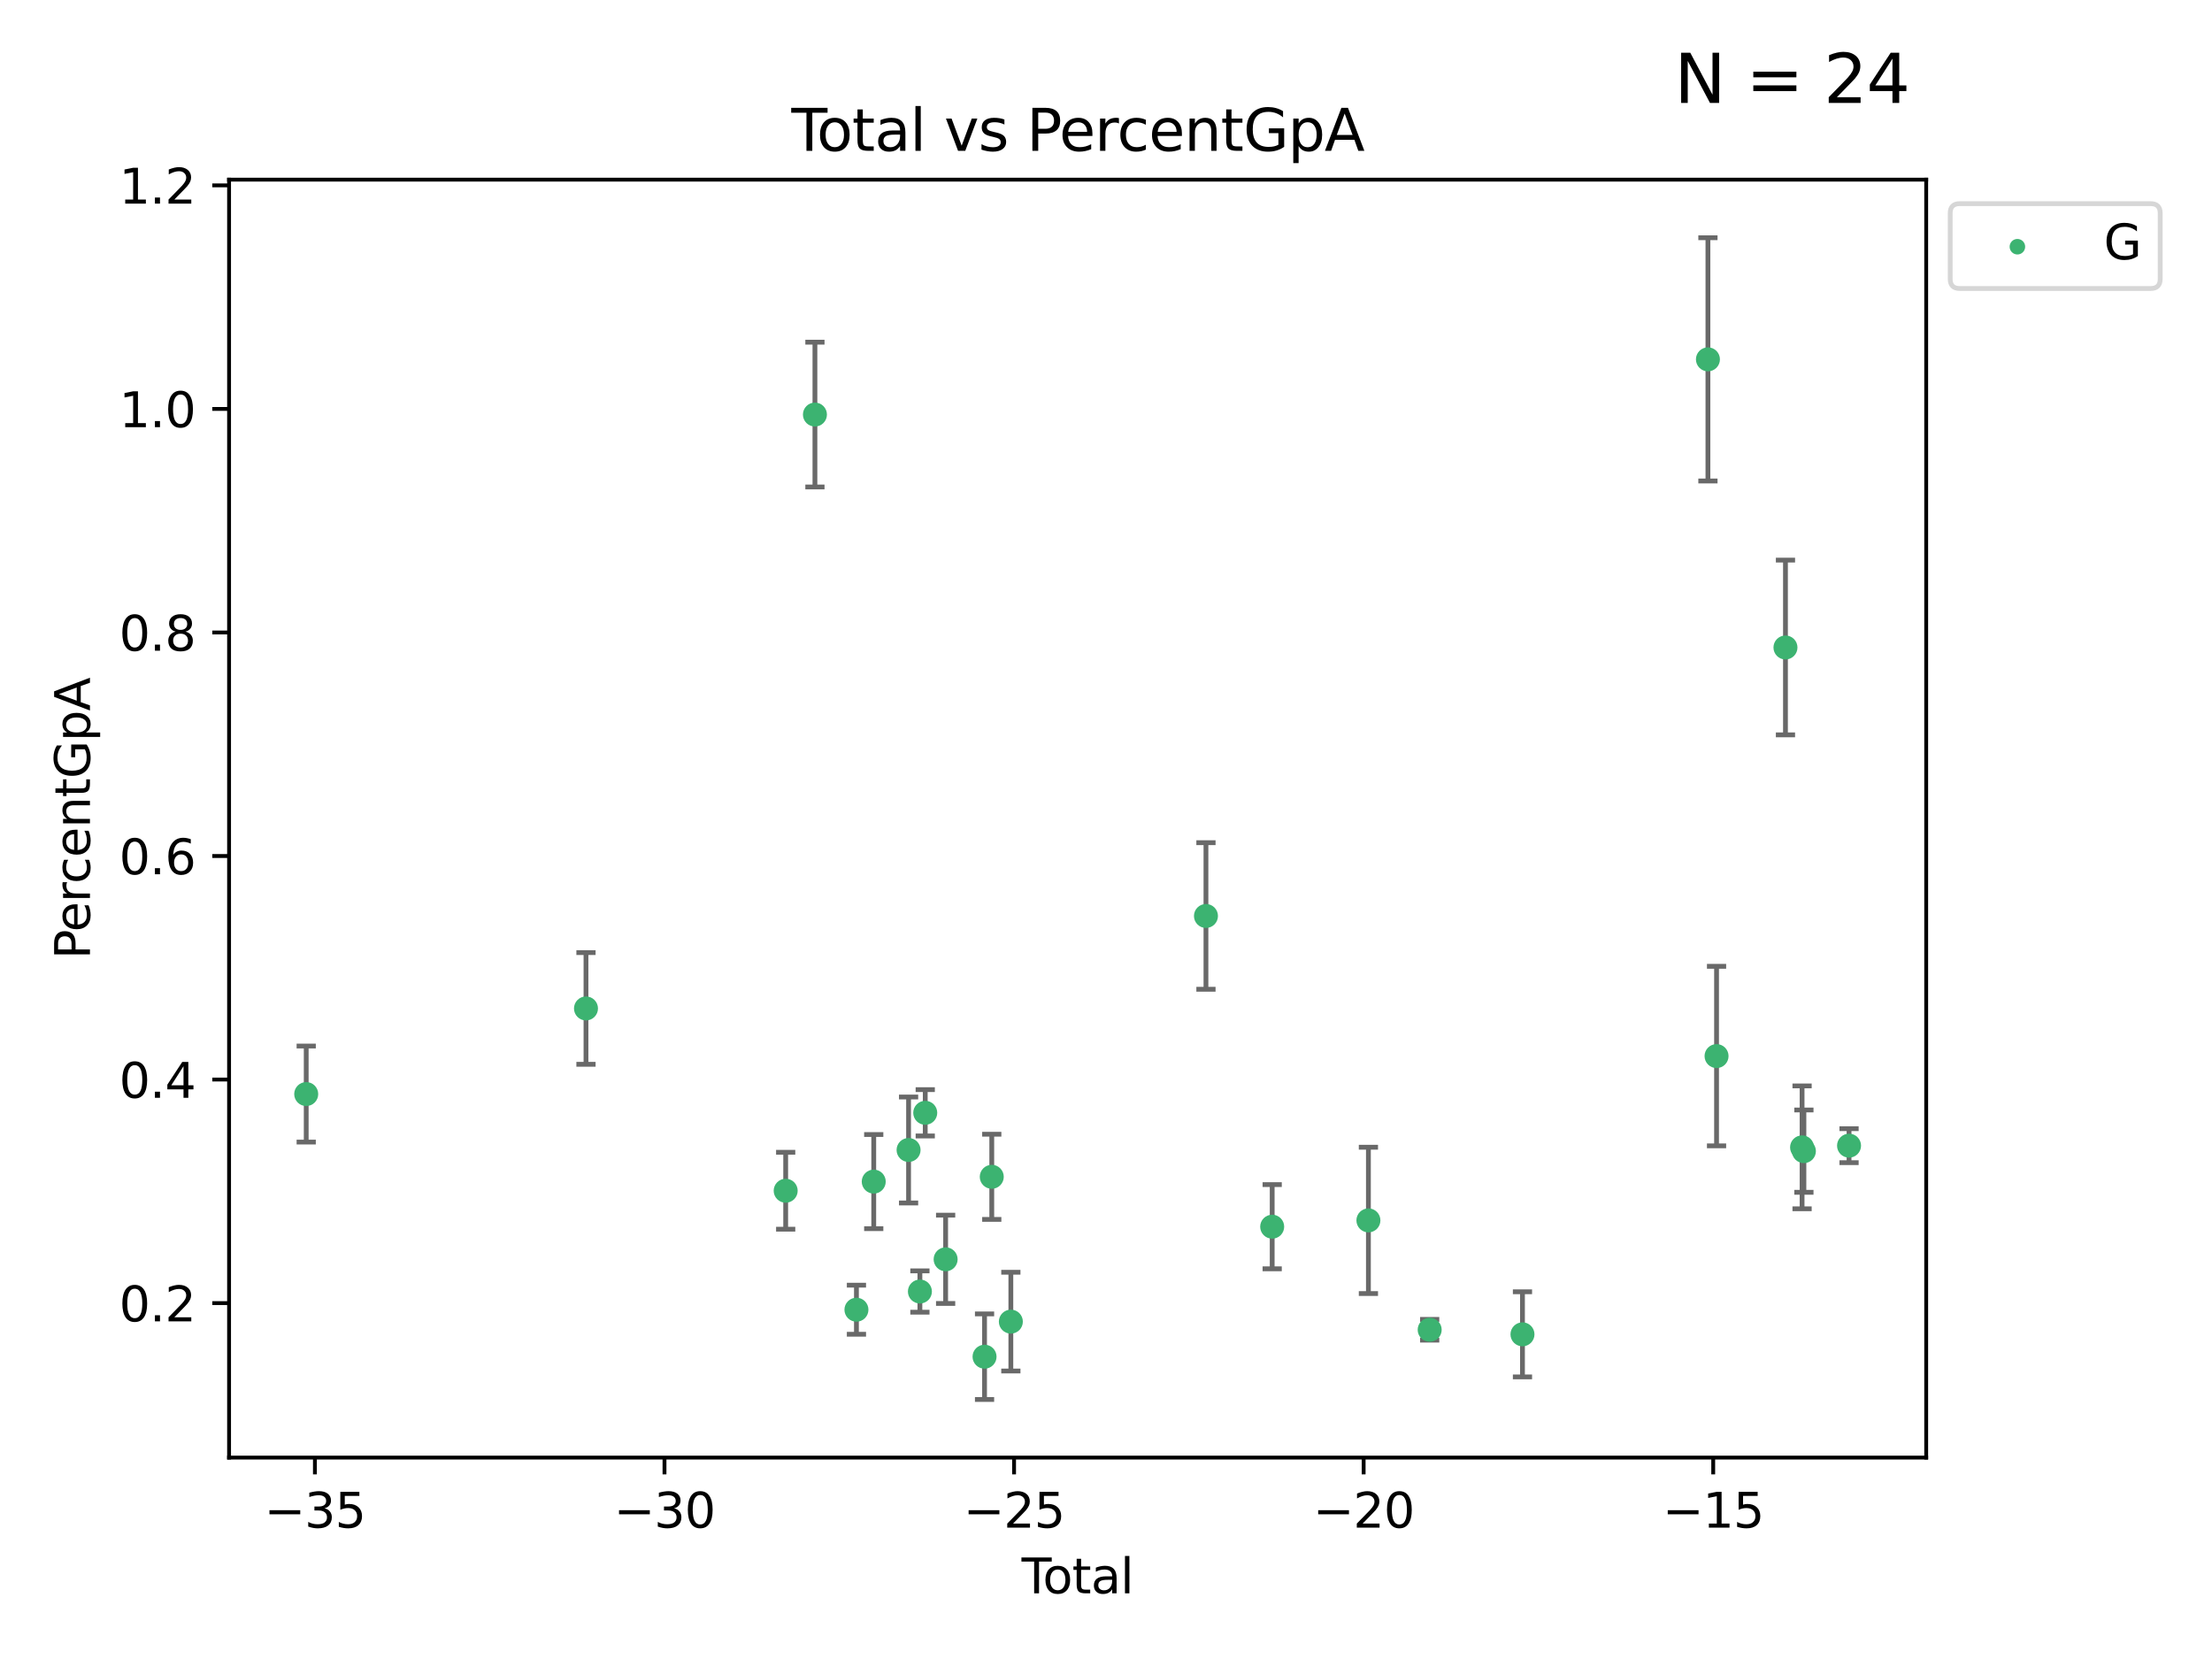 <?xml version="1.0" encoding="utf-8" standalone="no"?>
<!DOCTYPE svg PUBLIC "-//W3C//DTD SVG 1.1//EN"
  "http://www.w3.org/Graphics/SVG/1.1/DTD/svg11.dtd">
<svg xmlns:xlink="http://www.w3.org/1999/xlink" width="460.8pt" height="345.6pt" viewBox="0 0 460.8 345.6" xmlns="http://www.w3.org/2000/svg" version="1.1">
 <defs>
  <style type="text/css">*{stroke-linejoin: round; stroke-linecap: butt}</style>
 </defs>
 <g id="figure_1">
  <g id="patch_1">
   <path d="M 0 345.6 
L 460.8 345.6 
L 460.8 0 
L 0 0 
z
" style="fill: #ffffff"/>
  </g>
  <g id="axes_1">
   <g id="patch_2">
    <path d="M 47.72 303.64 
L 401.26 303.64 
L 401.26 37.423 
L 47.72 37.423 
z
" style="fill: #ffffff"/>
   </g>
   <g id="PathCollection_1">
    <defs>
     <path id="m9d122793fc" d="M 0 1.118 
C 0.297 1.118 0.581 1 0.791 0.791 
C 1 0.581 1.118 0.297 1.118 0 
C 1.118 -0.297 1 -0.581 0.791 -0.791 
C 0.581 -1 0.297 -1.118 0 -1.118 
C -0.297 -1.118 -0.581 -1 -0.791 -0.791 
C -1 -0.581 -1.118 -0.297 -1.118 0 
C -1.118 0.297 -1 0.581 -0.791 0.791 
C -0.581 1 -0.297 1.118 0 1.118 
z
" style="stroke: #3cb371"/>
    </defs>
    <g clip-path="url(#pb480dc971a)">
     <use xlink:href="#m9d122793fc" x="63.79" y="227.912" style="fill: #3cb371; stroke: #3cb371"/>
     <use xlink:href="#m9d122793fc" x="122.071" y="210.078" style="fill: #3cb371; stroke: #3cb371"/>
     <use xlink:href="#m9d122793fc" x="163.672" y="248.052" style="fill: #3cb371; stroke: #3cb371"/>
     <use xlink:href="#m9d122793fc" x="169.765" y="86.36" style="fill: #3cb371; stroke: #3cb371"/>
     <use xlink:href="#m9d122793fc" x="178.412" y="272.836" style="fill: #3cb371; stroke: #3cb371"/>
     <use xlink:href="#m9d122793fc" x="182.016" y="246.149" style="fill: #3cb371; stroke: #3cb371"/>
     <use xlink:href="#m9d122793fc" x="189.273" y="239.563" style="fill: #3cb371; stroke: #3cb371"/>
     <use xlink:href="#m9d122793fc" x="191.633" y="269.046" style="fill: #3cb371; stroke: #3cb371"/>
     <use xlink:href="#m9d122793fc" x="192.745" y="231.818" style="fill: #3cb371; stroke: #3cb371"/>
     <use xlink:href="#m9d122793fc" x="196.992" y="262.336" style="fill: #3cb371; stroke: #3cb371"/>
     <use xlink:href="#m9d122793fc" x="205.099" y="282.625" style="fill: #3cb371; stroke: #3cb371"/>
     <use xlink:href="#m9d122793fc" x="206.603" y="245.15" style="fill: #3cb371; stroke: #3cb371"/>
     <use xlink:href="#m9d122793fc" x="210.579" y="275.32" style="fill: #3cb371; stroke: #3cb371"/>
     <use xlink:href="#m9d122793fc" x="251.223" y="190.814" style="fill: #3cb371; stroke: #3cb371"/>
     <use xlink:href="#m9d122793fc" x="265.019" y="255.543" style="fill: #3cb371; stroke: #3cb371"/>
     <use xlink:href="#m9d122793fc" x="285.065" y="254.229" style="fill: #3cb371; stroke: #3cb371"/>
     <use xlink:href="#m9d122793fc" x="297.828" y="277.014" style="fill: #3cb371; stroke: #3cb371"/>
     <use xlink:href="#m9d122793fc" x="317.159" y="277.965" style="fill: #3cb371; stroke: #3cb371"/>
     <use xlink:href="#m9d122793fc" x="355.793" y="74.859" style="fill: #3cb371; stroke: #3cb371"/>
     <use xlink:href="#m9d122793fc" x="357.589" y="220.002" style="fill: #3cb371; stroke: #3cb371"/>
     <use xlink:href="#m9d122793fc" x="371.945" y="134.884" style="fill: #3cb371; stroke: #3cb371"/>
     <use xlink:href="#m9d122793fc" x="375.406" y="239.015" style="fill: #3cb371; stroke: #3cb371"/>
     <use xlink:href="#m9d122793fc" x="375.786" y="239.802" style="fill: #3cb371; stroke: #3cb371"/>
     <use xlink:href="#m9d122793fc" x="385.19" y="238.663" style="fill: #3cb371; stroke: #3cb371"/>
    </g>
   </g>
   <g id="matplotlib.axis_1">
    <g id="xtick_1">
     <g id="line2d_1">
      <defs>
       <path id="mc7eeac24b7" d="M 0 0 
L 0 3.5 
" style="stroke: #000000; stroke-width: 0.8"/>
      </defs>
      <g>
       <use xlink:href="#mc7eeac24b7" x="65.603" y="303.64" style="stroke: #000000; stroke-width: 0.8"/>
      </g>
     </g>
     <g id="text_1">
      <!-- −35 -->
      <g transform="translate(55.051 318.238) scale(0.1 -0.1)">
       <defs>
        <path id="DejaVuSans-2212" d="M 678 2272 
L 4684 2272 
L 4684 1741 
L 678 1741 
L 678 2272 
z
" transform="scale(0.016)"/>
        <path id="DejaVuSans-33" d="M 2597 2516 
Q 3050 2419 3304 2112 
Q 3559 1806 3559 1356 
Q 3559 666 3084 287 
Q 2609 -91 1734 -91 
Q 1441 -91 1130 -33 
Q 819 25 488 141 
L 488 750 
Q 750 597 1062 519 
Q 1375 441 1716 441 
Q 2309 441 2620 675 
Q 2931 909 2931 1356 
Q 2931 1769 2642 2001 
Q 2353 2234 1838 2234 
L 1294 2234 
L 1294 2753 
L 1863 2753 
Q 2328 2753 2575 2939 
Q 2822 3125 2822 3475 
Q 2822 3834 2567 4026 
Q 2313 4219 1838 4219 
Q 1578 4219 1281 4162 
Q 984 4106 628 3988 
L 628 4550 
Q 988 4650 1302 4700 
Q 1616 4750 1894 4750 
Q 2613 4750 3031 4423 
Q 3450 4097 3450 3541 
Q 3450 3153 3228 2886 
Q 3006 2619 2597 2516 
z
" transform="scale(0.016)"/>
        <path id="DejaVuSans-35" d="M 691 4666 
L 3169 4666 
L 3169 4134 
L 1269 4134 
L 1269 2991 
Q 1406 3038 1543 3061 
Q 1681 3084 1819 3084 
Q 2600 3084 3056 2656 
Q 3513 2228 3513 1497 
Q 3513 744 3044 326 
Q 2575 -91 1722 -91 
Q 1428 -91 1123 -41 
Q 819 9 494 109 
L 494 744 
Q 775 591 1075 516 
Q 1375 441 1709 441 
Q 2250 441 2565 725 
Q 2881 1009 2881 1497 
Q 2881 1984 2565 2268 
Q 2250 2553 1709 2553 
Q 1456 2553 1204 2497 
Q 953 2441 691 2322 
L 691 4666 
z
" transform="scale(0.016)"/>
       </defs>
       <use xlink:href="#DejaVuSans-2212"/>
       <use xlink:href="#DejaVuSans-33" x="83.789"/>
       <use xlink:href="#DejaVuSans-35" x="147.412"/>
      </g>
     </g>
    </g>
    <g id="xtick_2">
     <g id="line2d_2">
      <g>
       <use xlink:href="#mc7eeac24b7" x="138.426" y="303.64" style="stroke: #000000; stroke-width: 0.8"/>
      </g>
     </g>
     <g id="text_2">
      <!-- −30 -->
      <g transform="translate(127.873 318.238) scale(0.1 -0.1)">
       <defs>
        <path id="DejaVuSans-30" d="M 2034 4250 
Q 1547 4250 1301 3770 
Q 1056 3291 1056 2328 
Q 1056 1369 1301 889 
Q 1547 409 2034 409 
Q 2525 409 2770 889 
Q 3016 1369 3016 2328 
Q 3016 3291 2770 3770 
Q 2525 4250 2034 4250 
z
M 2034 4750 
Q 2819 4750 3233 4129 
Q 3647 3509 3647 2328 
Q 3647 1150 3233 529 
Q 2819 -91 2034 -91 
Q 1250 -91 836 529 
Q 422 1150 422 2328 
Q 422 3509 836 4129 
Q 1250 4750 2034 4750 
z
" transform="scale(0.016)"/>
       </defs>
       <use xlink:href="#DejaVuSans-2212"/>
       <use xlink:href="#DejaVuSans-33" x="83.789"/>
       <use xlink:href="#DejaVuSans-30" x="147.412"/>
      </g>
     </g>
    </g>
    <g id="xtick_3">
     <g id="line2d_3">
      <g>
       <use xlink:href="#mc7eeac24b7" x="211.248" y="303.64" style="stroke: #000000; stroke-width: 0.8"/>
      </g>
     </g>
     <g id="text_3">
      <!-- −25 -->
      <g transform="translate(200.696 318.238) scale(0.1 -0.1)">
       <defs>
        <path id="DejaVuSans-32" d="M 1228 531 
L 3431 531 
L 3431 0 
L 469 0 
L 469 531 
Q 828 903 1448 1529 
Q 2069 2156 2228 2338 
Q 2531 2678 2651 2914 
Q 2772 3150 2772 3378 
Q 2772 3750 2511 3984 
Q 2250 4219 1831 4219 
Q 1534 4219 1204 4116 
Q 875 4013 500 3803 
L 500 4441 
Q 881 4594 1212 4672 
Q 1544 4750 1819 4750 
Q 2544 4750 2975 4387 
Q 3406 4025 3406 3419 
Q 3406 3131 3298 2873 
Q 3191 2616 2906 2266 
Q 2828 2175 2409 1742 
Q 1991 1309 1228 531 
z
" transform="scale(0.016)"/>
       </defs>
       <use xlink:href="#DejaVuSans-2212"/>
       <use xlink:href="#DejaVuSans-32" x="83.789"/>
       <use xlink:href="#DejaVuSans-35" x="147.412"/>
      </g>
     </g>
    </g>
    <g id="xtick_4">
     <g id="line2d_4">
      <g>
       <use xlink:href="#mc7eeac24b7" x="284.07" y="303.64" style="stroke: #000000; stroke-width: 0.8"/>
      </g>
     </g>
     <g id="text_4">
      <!-- −20 -->
      <g transform="translate(273.518 318.238) scale(0.1 -0.1)">
       <use xlink:href="#DejaVuSans-2212"/>
       <use xlink:href="#DejaVuSans-32" x="83.789"/>
       <use xlink:href="#DejaVuSans-30" x="147.412"/>
      </g>
     </g>
    </g>
    <g id="xtick_5">
     <g id="line2d_5">
      <g>
       <use xlink:href="#mc7eeac24b7" x="356.893" y="303.64" style="stroke: #000000; stroke-width: 0.8"/>
      </g>
     </g>
     <g id="text_5">
      <!-- −15 -->
      <g transform="translate(346.34 318.238) scale(0.1 -0.1)">
       <defs>
        <path id="DejaVuSans-31" d="M 794 531 
L 1825 531 
L 1825 4091 
L 703 3866 
L 703 4441 
L 1819 4666 
L 2450 4666 
L 2450 531 
L 3481 531 
L 3481 0 
L 794 0 
L 794 531 
z
" transform="scale(0.016)"/>
       </defs>
       <use xlink:href="#DejaVuSans-2212"/>
       <use xlink:href="#DejaVuSans-31" x="83.789"/>
       <use xlink:href="#DejaVuSans-35" x="147.412"/>
      </g>
     </g>
    </g>
    <g id="text_6">
     <!-- Total -->
     <g transform="translate(212.813 331.917) scale(0.1 -0.1)">
      <defs>
       <path id="DejaVuSans-54" d="M -19 4666 
L 3928 4666 
L 3928 4134 
L 2272 4134 
L 2272 0 
L 1638 0 
L 1638 4134 
L -19 4134 
L -19 4666 
z
" transform="scale(0.016)"/>
       <path id="DejaVuSans-6f" d="M 1959 3097 
Q 1497 3097 1228 2736 
Q 959 2375 959 1747 
Q 959 1119 1226 758 
Q 1494 397 1959 397 
Q 2419 397 2687 759 
Q 2956 1122 2956 1747 
Q 2956 2369 2687 2733 
Q 2419 3097 1959 3097 
z
M 1959 3584 
Q 2709 3584 3137 3096 
Q 3566 2609 3566 1747 
Q 3566 888 3137 398 
Q 2709 -91 1959 -91 
Q 1206 -91 779 398 
Q 353 888 353 1747 
Q 353 2609 779 3096 
Q 1206 3584 1959 3584 
z
" transform="scale(0.016)"/>
       <path id="DejaVuSans-74" d="M 1172 4494 
L 1172 3500 
L 2356 3500 
L 2356 3053 
L 1172 3053 
L 1172 1153 
Q 1172 725 1289 603 
Q 1406 481 1766 481 
L 2356 481 
L 2356 0 
L 1766 0 
Q 1100 0 847 248 
Q 594 497 594 1153 
L 594 3053 
L 172 3053 
L 172 3500 
L 594 3500 
L 594 4494 
L 1172 4494 
z
" transform="scale(0.016)"/>
       <path id="DejaVuSans-61" d="M 2194 1759 
Q 1497 1759 1228 1600 
Q 959 1441 959 1056 
Q 959 750 1161 570 
Q 1363 391 1709 391 
Q 2188 391 2477 730 
Q 2766 1069 2766 1631 
L 2766 1759 
L 2194 1759 
z
M 3341 1997 
L 3341 0 
L 2766 0 
L 2766 531 
Q 2569 213 2275 61 
Q 1981 -91 1556 -91 
Q 1019 -91 701 211 
Q 384 513 384 1019 
Q 384 1609 779 1909 
Q 1175 2209 1959 2209 
L 2766 2209 
L 2766 2266 
Q 2766 2663 2505 2880 
Q 2244 3097 1772 3097 
Q 1472 3097 1187 3025 
Q 903 2953 641 2809 
L 641 3341 
Q 956 3463 1253 3523 
Q 1550 3584 1831 3584 
Q 2591 3584 2966 3190 
Q 3341 2797 3341 1997 
z
" transform="scale(0.016)"/>
       <path id="DejaVuSans-6c" d="M 603 4863 
L 1178 4863 
L 1178 0 
L 603 0 
L 603 4863 
z
" transform="scale(0.016)"/>
      </defs>
      <use xlink:href="#DejaVuSans-54"/>
      <use xlink:href="#DejaVuSans-6f" x="44.084"/>
      <use xlink:href="#DejaVuSans-74" x="105.266"/>
      <use xlink:href="#DejaVuSans-61" x="144.475"/>
      <use xlink:href="#DejaVuSans-6c" x="205.754"/>
     </g>
    </g>
   </g>
   <g id="matplotlib.axis_2">
    <g id="ytick_1">
     <g id="line2d_6">
      <defs>
       <path id="m2efcd24792" d="M 0 0 
L -3.5 0 
" style="stroke: #000000; stroke-width: 0.8"/>
      </defs>
      <g>
       <use xlink:href="#m2efcd24792" x="47.72" y="271.461" style="stroke: #000000; stroke-width: 0.8"/>
      </g>
     </g>
     <g id="text_7">
      <!-- 0.2 -->
      <g transform="translate(24.817 275.26) scale(0.1 -0.1)">
       <defs>
        <path id="DejaVuSans-2e" d="M 684 794 
L 1344 794 
L 1344 0 
L 684 0 
L 684 794 
z
" transform="scale(0.016)"/>
       </defs>
       <use xlink:href="#DejaVuSans-30"/>
       <use xlink:href="#DejaVuSans-2e" x="63.623"/>
       <use xlink:href="#DejaVuSans-32" x="95.41"/>
      </g>
     </g>
    </g>
    <g id="ytick_2">
     <g id="line2d_7">
      <g>
       <use xlink:href="#m2efcd24792" x="47.72" y="224.892" style="stroke: #000000; stroke-width: 0.8"/>
      </g>
     </g>
     <g id="text_8">
      <!-- 0.4 -->
      <g transform="translate(24.817 228.691) scale(0.1 -0.1)">
       <defs>
        <path id="DejaVuSans-34" d="M 2419 4116 
L 825 1625 
L 2419 1625 
L 2419 4116 
z
M 2253 4666 
L 3047 4666 
L 3047 1625 
L 3713 1625 
L 3713 1100 
L 3047 1100 
L 3047 0 
L 2419 0 
L 2419 1100 
L 313 1100 
L 313 1709 
L 2253 4666 
z
" transform="scale(0.016)"/>
       </defs>
       <use xlink:href="#DejaVuSans-30"/>
       <use xlink:href="#DejaVuSans-2e" x="63.623"/>
       <use xlink:href="#DejaVuSans-34" x="95.41"/>
      </g>
     </g>
    </g>
    <g id="ytick_3">
     <g id="line2d_8">
      <g>
       <use xlink:href="#m2efcd24792" x="47.72" y="178.323" style="stroke: #000000; stroke-width: 0.8"/>
      </g>
     </g>
     <g id="text_9">
      <!-- 0.6 -->
      <g transform="translate(24.817 182.123) scale(0.1 -0.1)">
       <defs>
        <path id="DejaVuSans-36" d="M 2113 2584 
Q 1688 2584 1439 2293 
Q 1191 2003 1191 1497 
Q 1191 994 1439 701 
Q 1688 409 2113 409 
Q 2538 409 2786 701 
Q 3034 994 3034 1497 
Q 3034 2003 2786 2293 
Q 2538 2584 2113 2584 
z
M 3366 4563 
L 3366 3988 
Q 3128 4100 2886 4159 
Q 2644 4219 2406 4219 
Q 1781 4219 1451 3797 
Q 1122 3375 1075 2522 
Q 1259 2794 1537 2939 
Q 1816 3084 2150 3084 
Q 2853 3084 3261 2657 
Q 3669 2231 3669 1497 
Q 3669 778 3244 343 
Q 2819 -91 2113 -91 
Q 1303 -91 875 529 
Q 447 1150 447 2328 
Q 447 3434 972 4092 
Q 1497 4750 2381 4750 
Q 2619 4750 2861 4703 
Q 3103 4656 3366 4563 
z
" transform="scale(0.016)"/>
       </defs>
       <use xlink:href="#DejaVuSans-30"/>
       <use xlink:href="#DejaVuSans-2e" x="63.623"/>
       <use xlink:href="#DejaVuSans-36" x="95.41"/>
      </g>
     </g>
    </g>
    <g id="ytick_4">
     <g id="line2d_9">
      <g>
       <use xlink:href="#m2efcd24792" x="47.72" y="131.755" style="stroke: #000000; stroke-width: 0.8"/>
      </g>
     </g>
     <g id="text_10">
      <!-- 0.8 -->
      <g transform="translate(24.817 135.554) scale(0.1 -0.1)">
       <defs>
        <path id="DejaVuSans-38" d="M 2034 2216 
Q 1584 2216 1326 1975 
Q 1069 1734 1069 1313 
Q 1069 891 1326 650 
Q 1584 409 2034 409 
Q 2484 409 2743 651 
Q 3003 894 3003 1313 
Q 3003 1734 2745 1975 
Q 2488 2216 2034 2216 
z
M 1403 2484 
Q 997 2584 770 2862 
Q 544 3141 544 3541 
Q 544 4100 942 4425 
Q 1341 4750 2034 4750 
Q 2731 4750 3128 4425 
Q 3525 4100 3525 3541 
Q 3525 3141 3298 2862 
Q 3072 2584 2669 2484 
Q 3125 2378 3379 2068 
Q 3634 1759 3634 1313 
Q 3634 634 3220 271 
Q 2806 -91 2034 -91 
Q 1263 -91 848 271 
Q 434 634 434 1313 
Q 434 1759 690 2068 
Q 947 2378 1403 2484 
z
M 1172 3481 
Q 1172 3119 1398 2916 
Q 1625 2713 2034 2713 
Q 2441 2713 2670 2916 
Q 2900 3119 2900 3481 
Q 2900 3844 2670 4047 
Q 2441 4250 2034 4250 
Q 1625 4250 1398 4047 
Q 1172 3844 1172 3481 
z
" transform="scale(0.016)"/>
       </defs>
       <use xlink:href="#DejaVuSans-30"/>
       <use xlink:href="#DejaVuSans-2e" x="63.623"/>
       <use xlink:href="#DejaVuSans-38" x="95.41"/>
      </g>
     </g>
    </g>
    <g id="ytick_5">
     <g id="line2d_10">
      <g>
       <use xlink:href="#m2efcd24792" x="47.72" y="85.186" style="stroke: #000000; stroke-width: 0.8"/>
      </g>
     </g>
     <g id="text_11">
      <!-- 1.0 -->
      <g transform="translate(24.817 88.986) scale(0.1 -0.1)">
       <use xlink:href="#DejaVuSans-31"/>
       <use xlink:href="#DejaVuSans-2e" x="63.623"/>
       <use xlink:href="#DejaVuSans-30" x="95.41"/>
      </g>
     </g>
    </g>
    <g id="ytick_6">
     <g id="line2d_11">
      <g>
       <use xlink:href="#m2efcd24792" x="47.72" y="38.618" style="stroke: #000000; stroke-width: 0.8"/>
      </g>
     </g>
     <g id="text_12">
      <!-- 1.2 -->
      <g transform="translate(24.817 42.417) scale(0.1 -0.1)">
       <use xlink:href="#DejaVuSans-31"/>
       <use xlink:href="#DejaVuSans-2e" x="63.623"/>
       <use xlink:href="#DejaVuSans-32" x="95.41"/>
      </g>
     </g>
    </g>
    <g id="text_13">
     <!-- PercentGpA -->
     <g transform="translate(18.737 199.808) rotate(-90) scale(0.1 -0.1)">
      <defs>
       <path id="DejaVuSans-50" d="M 1259 4147 
L 1259 2394 
L 2053 2394 
Q 2494 2394 2734 2622 
Q 2975 2850 2975 3272 
Q 2975 3691 2734 3919 
Q 2494 4147 2053 4147 
L 1259 4147 
z
M 628 4666 
L 2053 4666 
Q 2838 4666 3239 4311 
Q 3641 3956 3641 3272 
Q 3641 2581 3239 2228 
Q 2838 1875 2053 1875 
L 1259 1875 
L 1259 0 
L 628 0 
L 628 4666 
z
" transform="scale(0.016)"/>
       <path id="DejaVuSans-65" d="M 3597 1894 
L 3597 1613 
L 953 1613 
Q 991 1019 1311 708 
Q 1631 397 2203 397 
Q 2534 397 2845 478 
Q 3156 559 3463 722 
L 3463 178 
Q 3153 47 2828 -22 
Q 2503 -91 2169 -91 
Q 1331 -91 842 396 
Q 353 884 353 1716 
Q 353 2575 817 3079 
Q 1281 3584 2069 3584 
Q 2775 3584 3186 3129 
Q 3597 2675 3597 1894 
z
M 3022 2063 
Q 3016 2534 2758 2815 
Q 2500 3097 2075 3097 
Q 1594 3097 1305 2825 
Q 1016 2553 972 2059 
L 3022 2063 
z
" transform="scale(0.016)"/>
       <path id="DejaVuSans-72" d="M 2631 2963 
Q 2534 3019 2420 3045 
Q 2306 3072 2169 3072 
Q 1681 3072 1420 2755 
Q 1159 2438 1159 1844 
L 1159 0 
L 581 0 
L 581 3500 
L 1159 3500 
L 1159 2956 
Q 1341 3275 1631 3429 
Q 1922 3584 2338 3584 
Q 2397 3584 2469 3576 
Q 2541 3569 2628 3553 
L 2631 2963 
z
" transform="scale(0.016)"/>
       <path id="DejaVuSans-63" d="M 3122 3366 
L 3122 2828 
Q 2878 2963 2633 3030 
Q 2388 3097 2138 3097 
Q 1578 3097 1268 2742 
Q 959 2388 959 1747 
Q 959 1106 1268 751 
Q 1578 397 2138 397 
Q 2388 397 2633 464 
Q 2878 531 3122 666 
L 3122 134 
Q 2881 22 2623 -34 
Q 2366 -91 2075 -91 
Q 1284 -91 818 406 
Q 353 903 353 1747 
Q 353 2603 823 3093 
Q 1294 3584 2113 3584 
Q 2378 3584 2631 3529 
Q 2884 3475 3122 3366 
z
" transform="scale(0.016)"/>
       <path id="DejaVuSans-6e" d="M 3513 2113 
L 3513 0 
L 2938 0 
L 2938 2094 
Q 2938 2591 2744 2837 
Q 2550 3084 2163 3084 
Q 1697 3084 1428 2787 
Q 1159 2491 1159 1978 
L 1159 0 
L 581 0 
L 581 3500 
L 1159 3500 
L 1159 2956 
Q 1366 3272 1645 3428 
Q 1925 3584 2291 3584 
Q 2894 3584 3203 3211 
Q 3513 2838 3513 2113 
z
" transform="scale(0.016)"/>
       <path id="DejaVuSans-47" d="M 3809 666 
L 3809 1919 
L 2778 1919 
L 2778 2438 
L 4434 2438 
L 4434 434 
Q 4069 175 3628 42 
Q 3188 -91 2688 -91 
Q 1594 -91 976 548 
Q 359 1188 359 2328 
Q 359 3472 976 4111 
Q 1594 4750 2688 4750 
Q 3144 4750 3555 4637 
Q 3966 4525 4313 4306 
L 4313 3634 
Q 3963 3931 3569 4081 
Q 3175 4231 2741 4231 
Q 1884 4231 1454 3753 
Q 1025 3275 1025 2328 
Q 1025 1384 1454 906 
Q 1884 428 2741 428 
Q 3075 428 3337 486 
Q 3600 544 3809 666 
z
" transform="scale(0.016)"/>
       <path id="DejaVuSans-70" d="M 1159 525 
L 1159 -1331 
L 581 -1331 
L 581 3500 
L 1159 3500 
L 1159 2969 
Q 1341 3281 1617 3432 
Q 1894 3584 2278 3584 
Q 2916 3584 3314 3078 
Q 3713 2572 3713 1747 
Q 3713 922 3314 415 
Q 2916 -91 2278 -91 
Q 1894 -91 1617 61 
Q 1341 213 1159 525 
z
M 3116 1747 
Q 3116 2381 2855 2742 
Q 2594 3103 2138 3103 
Q 1681 3103 1420 2742 
Q 1159 2381 1159 1747 
Q 1159 1113 1420 752 
Q 1681 391 2138 391 
Q 2594 391 2855 752 
Q 3116 1113 3116 1747 
z
" transform="scale(0.016)"/>
       <path id="DejaVuSans-41" d="M 2188 4044 
L 1331 1722 
L 3047 1722 
L 2188 4044 
z
M 1831 4666 
L 2547 4666 
L 4325 0 
L 3669 0 
L 3244 1197 
L 1141 1197 
L 716 0 
L 50 0 
L 1831 4666 
z
" transform="scale(0.016)"/>
      </defs>
      <use xlink:href="#DejaVuSans-50"/>
      <use xlink:href="#DejaVuSans-65" x="56.678"/>
      <use xlink:href="#DejaVuSans-72" x="118.201"/>
      <use xlink:href="#DejaVuSans-63" x="157.064"/>
      <use xlink:href="#DejaVuSans-65" x="212.045"/>
      <use xlink:href="#DejaVuSans-6e" x="273.568"/>
      <use xlink:href="#DejaVuSans-74" x="336.947"/>
      <use xlink:href="#DejaVuSans-47" x="376.156"/>
      <use xlink:href="#DejaVuSans-70" x="453.646"/>
      <use xlink:href="#DejaVuSans-41" x="517.123"/>
     </g>
    </g>
   </g>
   <g id="LineCollection_1">
    <path d="M 63.79 237.915 
L 63.79 217.909 
" clip-path="url(#pb480dc971a)" style="fill: none; stroke: #696969"/>
    <path d="M 122.071 221.711 
L 122.071 198.444 
" clip-path="url(#pb480dc971a)" style="fill: none; stroke: #696969"/>
    <path d="M 163.672 256.065 
L 163.672 240.039 
" clip-path="url(#pb480dc971a)" style="fill: none; stroke: #696969"/>
    <path d="M 169.765 101.44 
L 169.765 71.281 
" clip-path="url(#pb480dc971a)" style="fill: none; stroke: #696969"/>
    <path d="M 178.412 277.949 
L 178.412 267.723 
" clip-path="url(#pb480dc971a)" style="fill: none; stroke: #696969"/>
    <path d="M 182.016 255.956 
L 182.016 236.342 
" clip-path="url(#pb480dc971a)" style="fill: none; stroke: #696969"/>
    <path d="M 189.273 250.601 
L 189.273 228.526 
" clip-path="url(#pb480dc971a)" style="fill: none; stroke: #696969"/>
    <path d="M 191.633 273.349 
L 191.633 264.744 
" clip-path="url(#pb480dc971a)" style="fill: none; stroke: #696969"/>
    <path d="M 192.745 236.644 
L 192.745 226.993 
" clip-path="url(#pb480dc971a)" style="fill: none; stroke: #696969"/>
    <path d="M 196.992 271.536 
L 196.992 253.137 
" clip-path="url(#pb480dc971a)" style="fill: none; stroke: #696969"/>
    <path d="M 205.099 291.539 
L 205.099 273.712 
" clip-path="url(#pb480dc971a)" style="fill: none; stroke: #696969"/>
    <path d="M 206.603 254.02 
L 206.603 236.281 
" clip-path="url(#pb480dc971a)" style="fill: none; stroke: #696969"/>
    <path d="M 210.579 285.604 
L 210.579 265.035 
" clip-path="url(#pb480dc971a)" style="fill: none; stroke: #696969"/>
    <path d="M 251.223 206.082 
L 251.223 175.545 
" clip-path="url(#pb480dc971a)" style="fill: none; stroke: #696969"/>
    <path d="M 265.019 264.316 
L 265.019 246.771 
" clip-path="url(#pb480dc971a)" style="fill: none; stroke: #696969"/>
    <path d="M 285.065 269.469 
L 285.065 238.988 
" clip-path="url(#pb480dc971a)" style="fill: none; stroke: #696969"/>
    <path d="M 297.828 279.169 
L 297.828 274.859 
" clip-path="url(#pb480dc971a)" style="fill: none; stroke: #696969"/>
    <path d="M 317.159 286.833 
L 317.159 269.097 
" clip-path="url(#pb480dc971a)" style="fill: none; stroke: #696969"/>
    <path d="M 355.793 100.195 
L 355.793 49.524 
" clip-path="url(#pb480dc971a)" style="fill: none; stroke: #696969"/>
    <path d="M 357.589 238.703 
L 357.589 201.302 
" clip-path="url(#pb480dc971a)" style="fill: none; stroke: #696969"/>
    <path d="M 371.945 153.084 
L 371.945 116.684 
" clip-path="url(#pb480dc971a)" style="fill: none; stroke: #696969"/>
    <path d="M 375.406 251.814 
L 375.406 226.215 
" clip-path="url(#pb480dc971a)" style="fill: none; stroke: #696969"/>
    <path d="M 375.786 248.377 
L 375.786 231.226 
" clip-path="url(#pb480dc971a)" style="fill: none; stroke: #696969"/>
    <path d="M 385.19 242.202 
L 385.19 235.124 
" clip-path="url(#pb480dc971a)" style="fill: none; stroke: #696969"/>
   </g>
   <g id="line2d_12">
    <defs>
     <path id="meb9f80b5c9" d="M 2 0 
L -2 -0 
" style="stroke: #696969"/>
    </defs>
    <g clip-path="url(#pb480dc971a)">
     <use xlink:href="#meb9f80b5c9" x="63.79" y="237.915" style="fill: #696969; stroke: #696969"/>
     <use xlink:href="#meb9f80b5c9" x="122.071" y="221.711" style="fill: #696969; stroke: #696969"/>
     <use xlink:href="#meb9f80b5c9" x="163.672" y="256.065" style="fill: #696969; stroke: #696969"/>
     <use xlink:href="#meb9f80b5c9" x="169.765" y="101.44" style="fill: #696969; stroke: #696969"/>
     <use xlink:href="#meb9f80b5c9" x="178.412" y="277.949" style="fill: #696969; stroke: #696969"/>
     <use xlink:href="#meb9f80b5c9" x="182.016" y="255.956" style="fill: #696969; stroke: #696969"/>
     <use xlink:href="#meb9f80b5c9" x="189.273" y="250.601" style="fill: #696969; stroke: #696969"/>
     <use xlink:href="#meb9f80b5c9" x="191.633" y="273.349" style="fill: #696969; stroke: #696969"/>
     <use xlink:href="#meb9f80b5c9" x="192.745" y="236.644" style="fill: #696969; stroke: #696969"/>
     <use xlink:href="#meb9f80b5c9" x="196.992" y="271.536" style="fill: #696969; stroke: #696969"/>
     <use xlink:href="#meb9f80b5c9" x="205.099" y="291.539" style="fill: #696969; stroke: #696969"/>
     <use xlink:href="#meb9f80b5c9" x="206.603" y="254.02" style="fill: #696969; stroke: #696969"/>
     <use xlink:href="#meb9f80b5c9" x="210.579" y="285.604" style="fill: #696969; stroke: #696969"/>
     <use xlink:href="#meb9f80b5c9" x="251.223" y="206.082" style="fill: #696969; stroke: #696969"/>
     <use xlink:href="#meb9f80b5c9" x="265.019" y="264.316" style="fill: #696969; stroke: #696969"/>
     <use xlink:href="#meb9f80b5c9" x="285.065" y="269.469" style="fill: #696969; stroke: #696969"/>
     <use xlink:href="#meb9f80b5c9" x="297.828" y="279.169" style="fill: #696969; stroke: #696969"/>
     <use xlink:href="#meb9f80b5c9" x="317.159" y="286.833" style="fill: #696969; stroke: #696969"/>
     <use xlink:href="#meb9f80b5c9" x="355.793" y="100.195" style="fill: #696969; stroke: #696969"/>
     <use xlink:href="#meb9f80b5c9" x="357.589" y="238.703" style="fill: #696969; stroke: #696969"/>
     <use xlink:href="#meb9f80b5c9" x="371.945" y="153.084" style="fill: #696969; stroke: #696969"/>
     <use xlink:href="#meb9f80b5c9" x="375.406" y="251.814" style="fill: #696969; stroke: #696969"/>
     <use xlink:href="#meb9f80b5c9" x="375.786" y="248.377" style="fill: #696969; stroke: #696969"/>
     <use xlink:href="#meb9f80b5c9" x="385.19" y="242.202" style="fill: #696969; stroke: #696969"/>
    </g>
   </g>
   <g id="line2d_13">
    <g clip-path="url(#pb480dc971a)">
     <use xlink:href="#meb9f80b5c9" x="63.79" y="217.909" style="fill: #696969; stroke: #696969"/>
     <use xlink:href="#meb9f80b5c9" x="122.071" y="198.444" style="fill: #696969; stroke: #696969"/>
     <use xlink:href="#meb9f80b5c9" x="163.672" y="240.039" style="fill: #696969; stroke: #696969"/>
     <use xlink:href="#meb9f80b5c9" x="169.765" y="71.281" style="fill: #696969; stroke: #696969"/>
     <use xlink:href="#meb9f80b5c9" x="178.412" y="267.723" style="fill: #696969; stroke: #696969"/>
     <use xlink:href="#meb9f80b5c9" x="182.016" y="236.342" style="fill: #696969; stroke: #696969"/>
     <use xlink:href="#meb9f80b5c9" x="189.273" y="228.526" style="fill: #696969; stroke: #696969"/>
     <use xlink:href="#meb9f80b5c9" x="191.633" y="264.744" style="fill: #696969; stroke: #696969"/>
     <use xlink:href="#meb9f80b5c9" x="192.745" y="226.993" style="fill: #696969; stroke: #696969"/>
     <use xlink:href="#meb9f80b5c9" x="196.992" y="253.137" style="fill: #696969; stroke: #696969"/>
     <use xlink:href="#meb9f80b5c9" x="205.099" y="273.712" style="fill: #696969; stroke: #696969"/>
     <use xlink:href="#meb9f80b5c9" x="206.603" y="236.281" style="fill: #696969; stroke: #696969"/>
     <use xlink:href="#meb9f80b5c9" x="210.579" y="265.035" style="fill: #696969; stroke: #696969"/>
     <use xlink:href="#meb9f80b5c9" x="251.223" y="175.545" style="fill: #696969; stroke: #696969"/>
     <use xlink:href="#meb9f80b5c9" x="265.019" y="246.771" style="fill: #696969; stroke: #696969"/>
     <use xlink:href="#meb9f80b5c9" x="285.065" y="238.988" style="fill: #696969; stroke: #696969"/>
     <use xlink:href="#meb9f80b5c9" x="297.828" y="274.859" style="fill: #696969; stroke: #696969"/>
     <use xlink:href="#meb9f80b5c9" x="317.159" y="269.097" style="fill: #696969; stroke: #696969"/>
     <use xlink:href="#meb9f80b5c9" x="355.793" y="49.524" style="fill: #696969; stroke: #696969"/>
     <use xlink:href="#meb9f80b5c9" x="357.589" y="201.302" style="fill: #696969; stroke: #696969"/>
     <use xlink:href="#meb9f80b5c9" x="371.945" y="116.684" style="fill: #696969; stroke: #696969"/>
     <use xlink:href="#meb9f80b5c9" x="375.406" y="226.215" style="fill: #696969; stroke: #696969"/>
     <use xlink:href="#meb9f80b5c9" x="375.786" y="231.226" style="fill: #696969; stroke: #696969"/>
     <use xlink:href="#meb9f80b5c9" x="385.19" y="235.124" style="fill: #696969; stroke: #696969"/>
    </g>
   </g>
   <g id="line2d_14">
    <defs>
     <path id="m1f76604dbf" d="M 0 2 
C 0.53 2 1.039 1.789 1.414 1.414 
C 1.789 1.039 2 0.53 2 0 
C 2 -0.53 1.789 -1.039 1.414 -1.414 
C 1.039 -1.789 0.53 -2 0 -2 
C -0.53 -2 -1.039 -1.789 -1.414 -1.414 
C -1.789 -1.039 -2 -0.53 -2 0 
C -2 0.53 -1.789 1.039 -1.414 1.414 
C -1.039 1.789 -0.53 2 0 2 
z
" style="stroke: #3cb371"/>
    </defs>
    <g clip-path="url(#pb480dc971a)">
     <use xlink:href="#m1f76604dbf" x="63.79" y="227.912" style="fill: #3cb371; stroke: #3cb371"/>
     <use xlink:href="#m1f76604dbf" x="122.071" y="210.078" style="fill: #3cb371; stroke: #3cb371"/>
     <use xlink:href="#m1f76604dbf" x="163.672" y="248.052" style="fill: #3cb371; stroke: #3cb371"/>
     <use xlink:href="#m1f76604dbf" x="169.765" y="86.36" style="fill: #3cb371; stroke: #3cb371"/>
     <use xlink:href="#m1f76604dbf" x="178.412" y="272.836" style="fill: #3cb371; stroke: #3cb371"/>
     <use xlink:href="#m1f76604dbf" x="182.016" y="246.149" style="fill: #3cb371; stroke: #3cb371"/>
     <use xlink:href="#m1f76604dbf" x="189.273" y="239.563" style="fill: #3cb371; stroke: #3cb371"/>
     <use xlink:href="#m1f76604dbf" x="191.633" y="269.046" style="fill: #3cb371; stroke: #3cb371"/>
     <use xlink:href="#m1f76604dbf" x="192.745" y="231.818" style="fill: #3cb371; stroke: #3cb371"/>
     <use xlink:href="#m1f76604dbf" x="196.992" y="262.336" style="fill: #3cb371; stroke: #3cb371"/>
     <use xlink:href="#m1f76604dbf" x="205.099" y="282.625" style="fill: #3cb371; stroke: #3cb371"/>
     <use xlink:href="#m1f76604dbf" x="206.603" y="245.15" style="fill: #3cb371; stroke: #3cb371"/>
     <use xlink:href="#m1f76604dbf" x="210.579" y="275.32" style="fill: #3cb371; stroke: #3cb371"/>
     <use xlink:href="#m1f76604dbf" x="251.223" y="190.814" style="fill: #3cb371; stroke: #3cb371"/>
     <use xlink:href="#m1f76604dbf" x="265.019" y="255.543" style="fill: #3cb371; stroke: #3cb371"/>
     <use xlink:href="#m1f76604dbf" x="285.065" y="254.229" style="fill: #3cb371; stroke: #3cb371"/>
     <use xlink:href="#m1f76604dbf" x="297.828" y="277.014" style="fill: #3cb371; stroke: #3cb371"/>
     <use xlink:href="#m1f76604dbf" x="317.159" y="277.965" style="fill: #3cb371; stroke: #3cb371"/>
     <use xlink:href="#m1f76604dbf" x="355.793" y="74.859" style="fill: #3cb371; stroke: #3cb371"/>
     <use xlink:href="#m1f76604dbf" x="357.589" y="220.002" style="fill: #3cb371; stroke: #3cb371"/>
     <use xlink:href="#m1f76604dbf" x="371.945" y="134.884" style="fill: #3cb371; stroke: #3cb371"/>
     <use xlink:href="#m1f76604dbf" x="375.406" y="239.015" style="fill: #3cb371; stroke: #3cb371"/>
     <use xlink:href="#m1f76604dbf" x="375.786" y="239.802" style="fill: #3cb371; stroke: #3cb371"/>
     <use xlink:href="#m1f76604dbf" x="385.19" y="238.663" style="fill: #3cb371; stroke: #3cb371"/>
    </g>
   </g>
   <g id="patch_3">
    <path d="M 47.72 303.64 
L 47.72 37.423 
" style="fill: none; stroke: #000000; stroke-width: 0.8; stroke-linejoin: miter; stroke-linecap: square"/>
   </g>
   <g id="patch_4">
    <path d="M 401.26 303.64 
L 401.26 37.423 
" style="fill: none; stroke: #000000; stroke-width: 0.8; stroke-linejoin: miter; stroke-linecap: square"/>
   </g>
   <g id="patch_5">
    <path d="M 47.72 303.64 
L 401.26 303.64 
" style="fill: none; stroke: #000000; stroke-width: 0.8; stroke-linejoin: miter; stroke-linecap: square"/>
   </g>
   <g id="patch_6">
    <path d="M 47.72 37.423 
L 401.26 37.423 
" style="fill: none; stroke: #000000; stroke-width: 0.8; stroke-linejoin: miter; stroke-linecap: square"/>
   </g>
   <g id="text_14">
    <!-- N = 24 -->
    <g transform="translate(348.806 21.439) scale(0.14 -0.14)">
     <defs>
      <path id="DejaVuSans-4e" d="M 628 4666 
L 1478 4666 
L 3547 763 
L 3547 4666 
L 4159 4666 
L 4159 0 
L 3309 0 
L 1241 3903 
L 1241 0 
L 628 0 
L 628 4666 
z
" transform="scale(0.016)"/>
      <path id="DejaVuSans-20" transform="scale(0.016)"/>
      <path id="DejaVuSans-3d" d="M 678 2906 
L 4684 2906 
L 4684 2381 
L 678 2381 
L 678 2906 
z
M 678 1631 
L 4684 1631 
L 4684 1100 
L 678 1100 
L 678 1631 
z
" transform="scale(0.016)"/>
     </defs>
     <use xlink:href="#DejaVuSans-4e"/>
     <use xlink:href="#DejaVuSans-20" x="74.805"/>
     <use xlink:href="#DejaVuSans-3d" x="106.592"/>
     <use xlink:href="#DejaVuSans-20" x="190.381"/>
     <use xlink:href="#DejaVuSans-32" x="222.168"/>
     <use xlink:href="#DejaVuSans-34" x="285.791"/>
    </g>
   </g>
   <g id="text_15">
    <!-- Total vs PercentGpA -->
    <g transform="translate(164.856 31.423) scale(0.12 -0.12)">
     <defs>
      <path id="DejaVuSans-76" d="M 191 3500 
L 800 3500 
L 1894 563 
L 2988 3500 
L 3597 3500 
L 2284 0 
L 1503 0 
L 191 3500 
z
" transform="scale(0.016)"/>
      <path id="DejaVuSans-73" d="M 2834 3397 
L 2834 2853 
Q 2591 2978 2328 3040 
Q 2066 3103 1784 3103 
Q 1356 3103 1142 2972 
Q 928 2841 928 2578 
Q 928 2378 1081 2264 
Q 1234 2150 1697 2047 
L 1894 2003 
Q 2506 1872 2764 1633 
Q 3022 1394 3022 966 
Q 3022 478 2636 193 
Q 2250 -91 1575 -91 
Q 1294 -91 989 -36 
Q 684 19 347 128 
L 347 722 
Q 666 556 975 473 
Q 1284 391 1588 391 
Q 1994 391 2212 530 
Q 2431 669 2431 922 
Q 2431 1156 2273 1281 
Q 2116 1406 1581 1522 
L 1381 1569 
Q 847 1681 609 1914 
Q 372 2147 372 2553 
Q 372 3047 722 3315 
Q 1072 3584 1716 3584 
Q 2034 3584 2315 3537 
Q 2597 3491 2834 3397 
z
" transform="scale(0.016)"/>
     </defs>
     <use xlink:href="#DejaVuSans-54"/>
     <use xlink:href="#DejaVuSans-6f" x="44.084"/>
     <use xlink:href="#DejaVuSans-74" x="105.266"/>
     <use xlink:href="#DejaVuSans-61" x="144.475"/>
     <use xlink:href="#DejaVuSans-6c" x="205.754"/>
     <use xlink:href="#DejaVuSans-20" x="233.537"/>
     <use xlink:href="#DejaVuSans-76" x="265.324"/>
     <use xlink:href="#DejaVuSans-73" x="324.504"/>
     <use xlink:href="#DejaVuSans-20" x="376.604"/>
     <use xlink:href="#DejaVuSans-50" x="408.391"/>
     <use xlink:href="#DejaVuSans-65" x="465.068"/>
     <use xlink:href="#DejaVuSans-72" x="526.592"/>
     <use xlink:href="#DejaVuSans-63" x="565.455"/>
     <use xlink:href="#DejaVuSans-65" x="620.436"/>
     <use xlink:href="#DejaVuSans-6e" x="681.959"/>
     <use xlink:href="#DejaVuSans-74" x="745.338"/>
     <use xlink:href="#DejaVuSans-47" x="784.547"/>
     <use xlink:href="#DejaVuSans-70" x="862.037"/>
     <use xlink:href="#DejaVuSans-41" x="925.514"/>
    </g>
   </g>
   <g id="legend_1">
    <g id="patch_7">
     <path d="M 408.26 60.101 
L 448.008 60.101 
Q 450.008 60.101 450.008 58.101 
L 450.008 44.423 
Q 450.008 42.423 448.008 42.423 
L 408.26 42.423 
Q 406.26 42.423 406.26 44.423 
L 406.26 58.101 
Q 406.26 60.101 408.26 60.101 
z
" style="fill: #ffffff; opacity: 0.8; stroke: #cccccc; stroke-linejoin: miter"/>
    </g>
    <g id="PathCollection_2">
     <g>
      <use xlink:href="#m9d122793fc" x="420.26" y="51.396" style="fill: #3cb371; stroke: #3cb371"/>
     </g>
    </g>
    <g id="text_16">
     <!-- G -->
     <g transform="translate(438.26 54.021) scale(0.1 -0.1)">
      <use xlink:href="#DejaVuSans-47"/>
     </g>
    </g>
   </g>
  </g>
 </g>
 <defs>
  <clipPath id="pb480dc971a">
   <rect x="47.72" y="37.423" width="353.54" height="266.217"/>
  </clipPath>
 </defs>
</svg>
